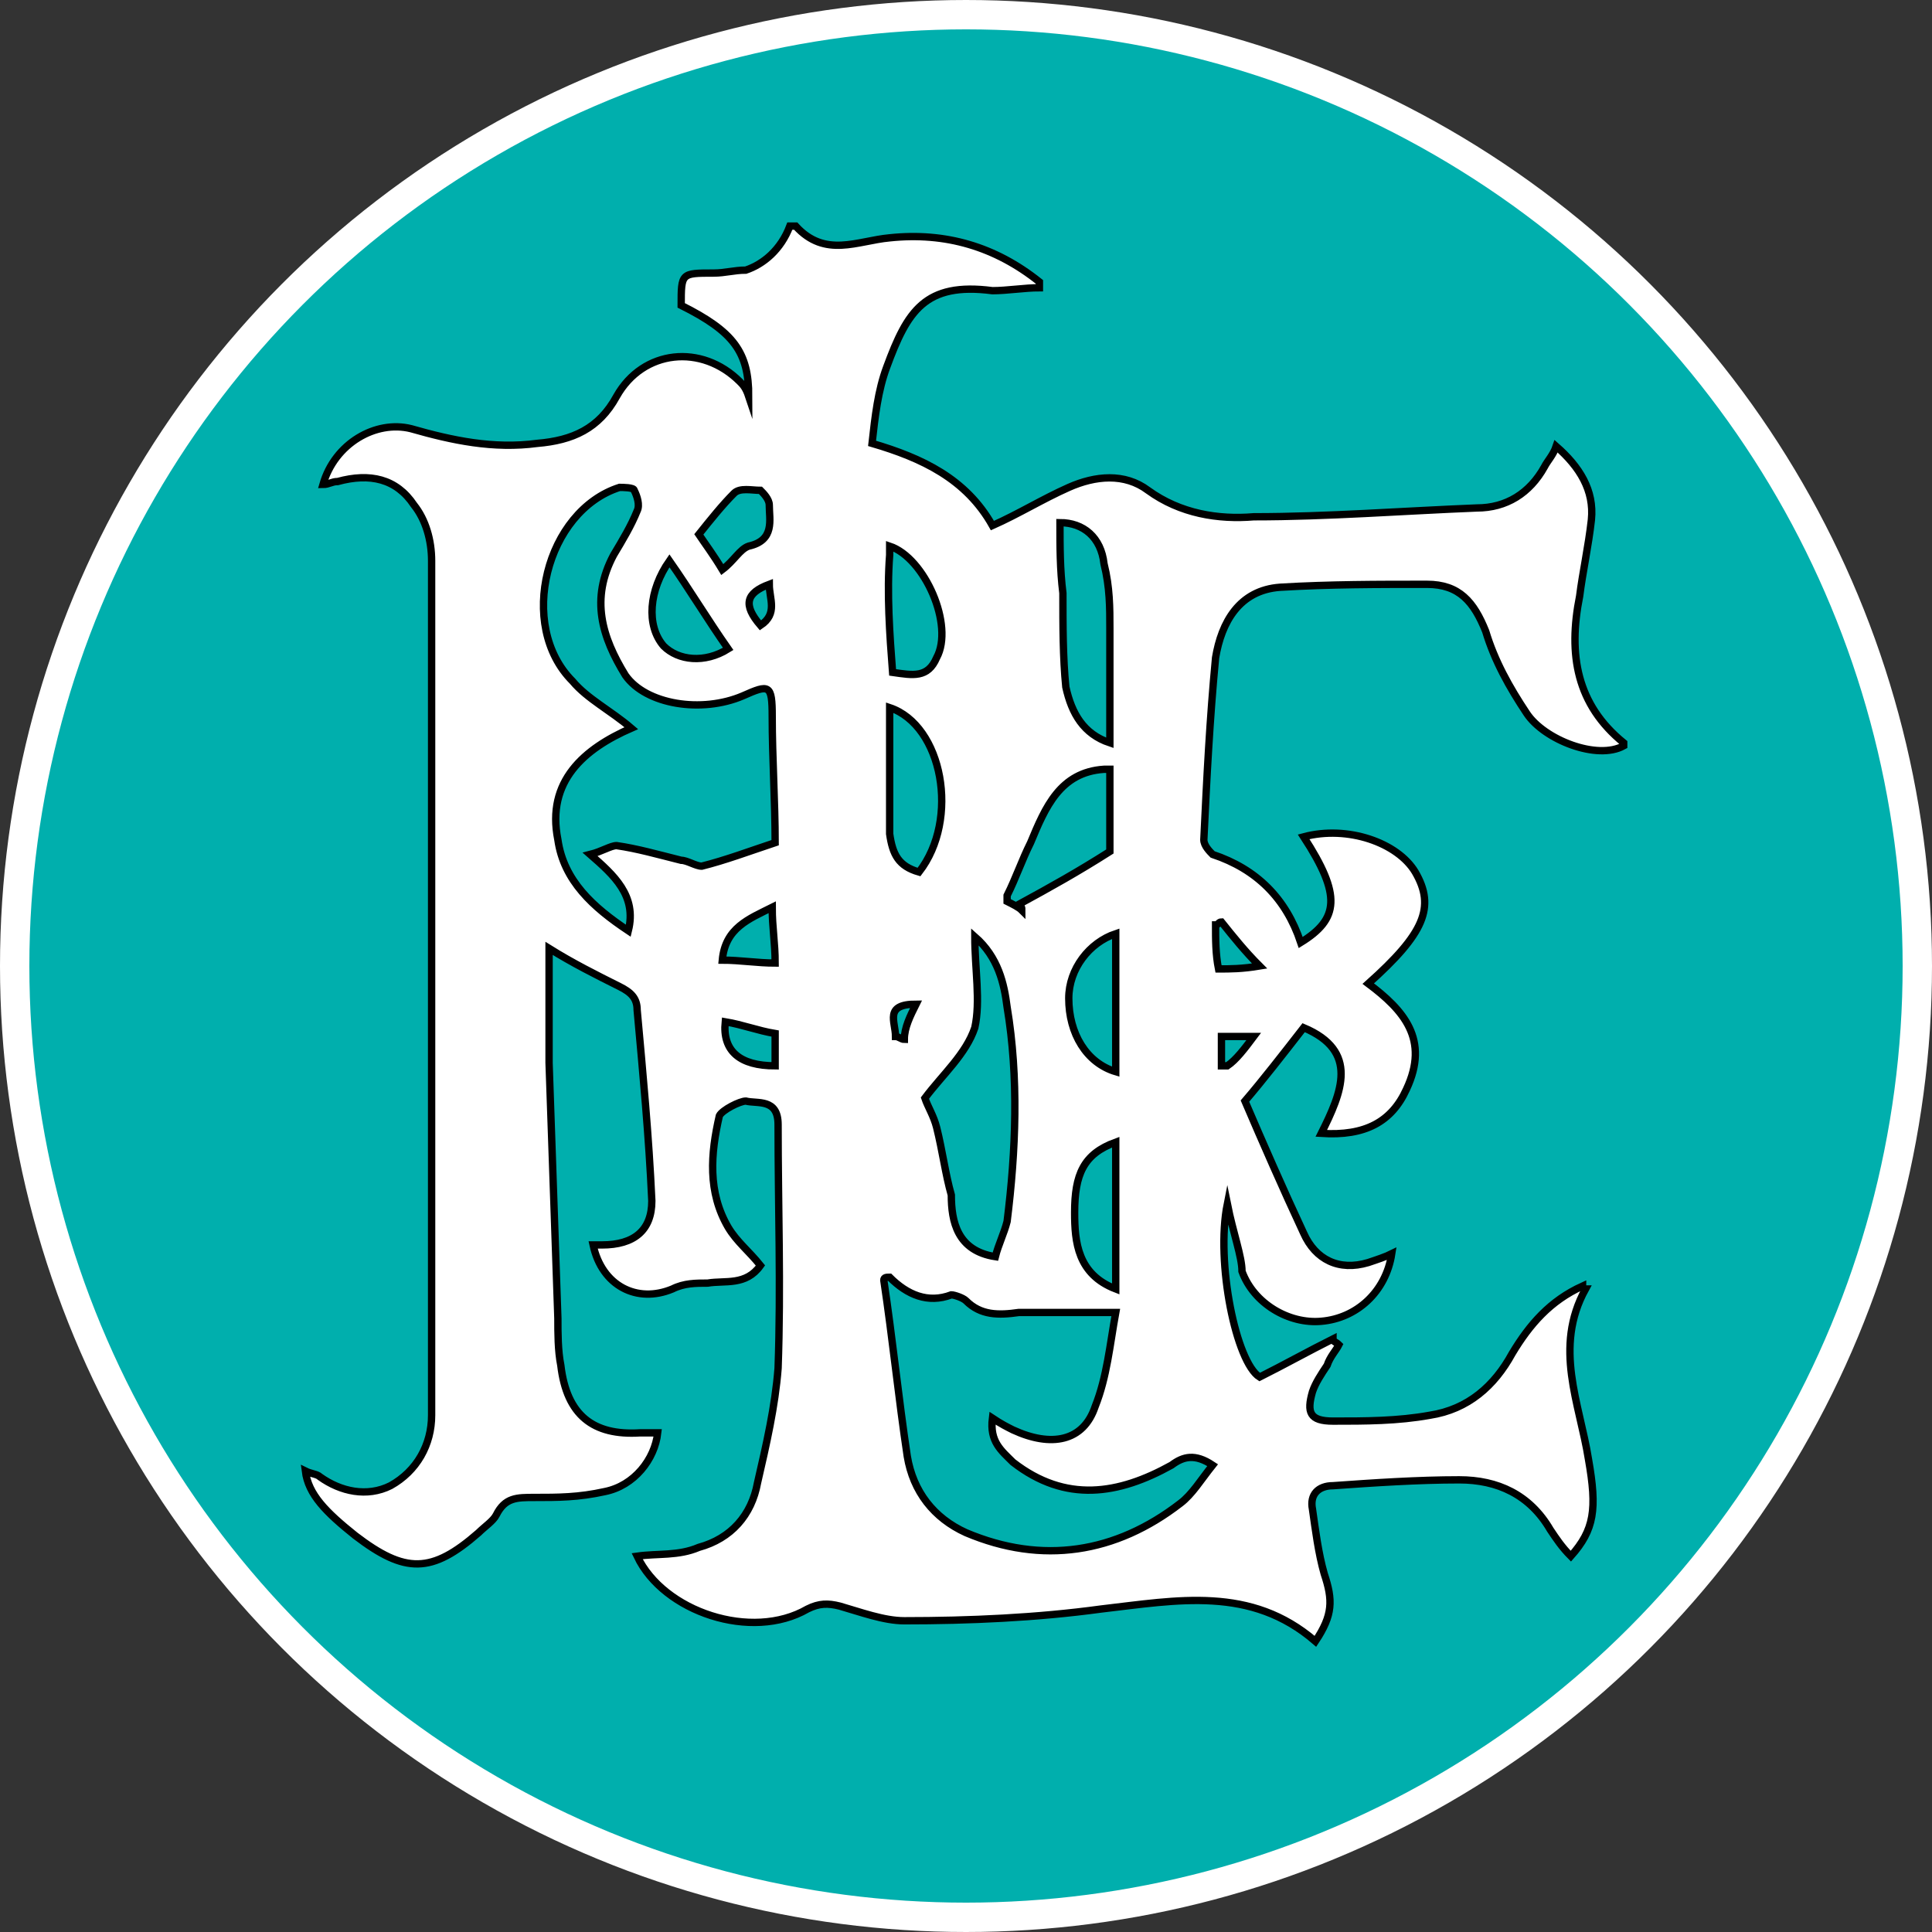 <?xml version="1.0" encoding="utf-8"?>
<!-- Generator: Adobe Illustrator 21.0.0, SVG Export Plug-In . SVG Version: 6.00 Build 0)  -->
<svg version="1.1" id="Layer_1" xmlns="http://www.w3.org/2000/svg" xmlns:xlink="http://www.w3.org/1999/xlink" x="0px" y="0px"
	 viewBox="0 0 65.8 65.8" style="enable-background:new 0 0 65.8 65.8;" xml:space="preserve">
<rect x="0" y="0" width="65.8" height="65.8" fill="#333333" stroke="none"/>
<style type="text/css">
	.st0{fill:#FFFFFF;stroke:#000000;stroke-miterlimit:10;}
	.st1{fill:#FFFFFF;stroke:#FFFFFF;stroke-miterlimit:10;}
	.st2{fill:none;stroke:#BE2026;stroke-width:2;stroke-miterlimit:10;}
	.st3{fill:#FFDEA7;}
	.st4{fill:#BE2026;}
	.st5{fill:#1C94D2;stroke:#FFFFFF;stroke-miterlimit:10;}
	.st6{fill:#FFFFFF;}
	.st7{fill:#00AFAD;stroke:#FFFFFF;stroke-miterlimit:10;}
	.st8{fill:#FFFFFF;stroke:#000000;stroke-width:0.25;stroke-miterlimit:10;}
	.st9{fill:#06884B;}
	.st10{fill:#BEC8CC;stroke:#FFFFFF;stroke-miterlimit:10;}
	.st11{clip-path:url(#SVGID_2_);}
	.st12{fill:#E22126;stroke:#FBE904;stroke-width:0.75;stroke-miterlimit:10;}
	.st13{fill:#191817;}
	.st14{fill:#FBE904;}
	.st15{fill:#E63229;}
	.st16{fill:#FEF16E;stroke:#FFFFFF;stroke-miterlimit:10;}
	.st17{fill:#1F4180;}
	.st18{fill:none;stroke:#E21E26;stroke-width:2;stroke-miterlimit:10;}
	.st19{fill:#E96F2B;}
	.st20{fill:#F29220;}
	.st21{fill:#EF8322;}
	.st22{fill:#EE3F80;}
	.st23{fill:#F1A847;}
	.st24{fill:#FDBA3A;}
	.st25{clip-path:url(#SVGID_4_);}
	.st26{fill:#383635;}
	.st27{clip-path:url(#SVGID_6_);}
	.st28{fill:#181A10;stroke:#FFFFFF;stroke-miterlimit:10;}
	.st29{fill:#EF4323;stroke:#FFFFFF;stroke-miterlimit:10;}
	.st30{fill:#BEDB86;stroke:#FFFFFF;stroke-miterlimit:10;}
	.st31{fill:#FFFFFF;stroke:#000000;stroke-width:0.5;stroke-miterlimit:10;}
	.st32{fill:#E38328;stroke:#FFFFFF;stroke-miterlimit:10;}
	.st33{fill:#020202;}
	.st34{fill:none;stroke:#FFFFFF;stroke-miterlimit:10;}
	.st35{fill:#BFDEF3;stroke:#FFFFFF;stroke-miterlimit:10;}
	.st36{fill:#994573;}
	.st37{fill:#F6F6F6;}
	.st38{fill:#8F4199;stroke:#FFFFFF;stroke-miterlimit:10;}
	.st39{fill:#175633;}
	.st40{fill:#984D2D;}
</style>
<circle class="st7" cx="32.9" cy="32.9" r="32.4"/>
<g>
	<g>
		<g>
			<g>
				<path class="st8" d="M53.5,53c-0.3-0.3-0.5-0.6-0.7-0.9c-0.7-1.2-1.8-1.7-3.1-1.7c-1.4,0-2.9,0.1-4.3,0.2
					c-0.5,0-0.8,0.3-0.7,0.8c0.1,0.7,0.2,1.5,0.4,2.2c0.3,0.9,0.3,1.4-0.3,2.3c-2.2-1.9-4.7-1.4-7.3-1.1c-2.2,0.3-4.5,0.4-6.7,0.4
					c-0.7,0-1.5-0.3-2.2-0.5c-0.4-0.1-0.7-0.1-1.1,0.1c-1.9,1.1-4.9,0.1-5.8-1.8c0.7-0.1,1.4,0,2.1-0.3c1.1-0.3,1.8-1.1,2-2.2
					c0.3-1.3,0.6-2.6,0.7-3.9c0.1-2.8,0-5.5,0-8.3c0-0.9-0.7-0.7-1.1-0.8c-0.2,0-0.8,0.3-0.9,0.5c-0.3,1.3-0.4,2.6,0.3,3.8
					c0.3,0.5,0.7,0.8,1.1,1.3c-0.5,0.7-1.2,0.5-1.8,0.6c-0.4,0-0.8,0-1.2,0.2c-1.2,0.5-2.4-0.1-2.7-1.5c0.1,0,0.2,0,0.3,0
					c1.1,0,1.7-0.5,1.7-1.5c-0.1-2.2-0.3-4.3-0.5-6.5c0-0.4-0.2-0.6-0.6-0.8c-0.8-0.4-1.6-0.8-2.4-1.3c0,1.3,0,2.6,0,3.9
					c0.1,2.9,0.2,5.8,0.3,8.7c0,0.5,0,1.1,0.1,1.6c0.2,1.7,1.1,2.4,2.7,2.3c0.2,0,0.4,0,0.6,0c-0.1,0.9-0.8,1.8-1.8,2
					C19.7,51,19,51,18.2,51c-0.6,0-1,0-1.3,0.6c-0.1,0.2-0.4,0.4-0.6,0.6c-1.6,1.4-2.5,1.4-4.2,0.1c-1-0.8-1.6-1.4-1.7-2.2
					c0.2,0.1,0.4,0.1,0.5,0.2c0.7,0.5,1.6,0.7,2.4,0.3c0.9-0.5,1.4-1.4,1.4-2.4c0-3.4,0-6.8,0-10.3c0-6.3,0-12.5,0-18.8
					c0-0.7-0.2-1.4-0.6-1.9c-0.6-0.9-1.5-1.1-2.6-0.8c-0.2,0-0.3,0.1-0.5,0.1c0.4-1.4,1.8-2.2,3-1.9c1.4,0.4,2.8,0.7,4.3,0.5
					c1.2-0.1,2.1-0.5,2.7-1.6c0.9-1.6,2.9-1.8,4.2-0.5c0.1,0.1,0.2,0.2,0.3,0.5c0-1.5-0.5-2.2-2.3-3.1c0-1.1,0-1.1,1.1-1.1
					c0.4,0,0.7-0.1,1.1-0.1C26,9,26.6,8.5,26.9,7.7c0.1,0,0.2,0,0.2,0c1,1.1,2.1,0.5,3.2,0.4c1.9-0.2,3.6,0.3,5.1,1.5
					c0,0.1,0,0.1,0,0.2c-0.5,0-1.1,0.1-1.6,0.1c-2.3-0.3-2.9,0.7-3.6,2.6c-0.3,0.8-0.4,1.7-0.5,2.6c1.7,0.5,3.2,1.2,4.1,2.8
					c0.9-0.4,1.7-0.9,2.6-1.3c0.9-0.4,1.9-0.5,2.7,0.1c1.1,0.8,2.4,1,3.6,0.9c2.5,0,5.1-0.2,7.6-0.3c1,0,1.8-0.5,2.3-1.4
					c0.1-0.2,0.3-0.4,0.4-0.7c0.8,0.7,1.3,1.5,1.2,2.5c-0.1,0.9-0.3,1.8-0.4,2.6c-0.4,2-0.1,3.7,1.5,5c0,0,0,0.1,0,0.1
					c-0.9,0.5-2.7-0.2-3.3-1.1c-0.6-0.9-1.1-1.8-1.4-2.8c-0.4-1-0.9-1.6-2-1.6c-1.7,0-3.3,0-5,0.1c-1.4,0.1-2,1.2-2.2,2.4
					c-0.2,2.1-0.3,4.1-0.4,6.2c0,0.2,0.2,0.4,0.3,0.5c1.5,0.5,2.5,1.5,3,3c1.3-0.8,1.4-1.6,0.1-3.6c1.5-0.4,3.2,0.2,3.8,1.2
					c0.7,1.2,0.3,2.1-1.6,3.8c1.2,0.9,2.1,1.9,1.3,3.6c-0.5,1.1-1.4,1.6-2.9,1.5c0.7-1.4,1.3-2.8-0.6-3.6c-0.7,0.9-1.4,1.8-2,2.5
					c0.6,1.4,1.3,3,2,4.5c0.4,0.9,1.2,1.3,2.2,1c0.3-0.1,0.6-0.2,0.8-0.3c-0.2,1.3-1.2,2.2-2.4,2.3c-1.1,0.1-2.3-0.6-2.7-1.7
					C42.3,42.8,42,42,41.8,41c-0.4,2,0.3,5.4,1.1,5.9c0.8-0.4,1.7-0.9,2.5-1.3c0,0.1,0.1,0.1,0.2,0.2c-0.1,0.2-0.3,0.4-0.4,0.7
					c-0.2,0.3-0.4,0.6-0.5,0.9c-0.2,0.7-0.1,1,0.7,1c1.1,0,2.2,0,3.3-0.2c1.3-0.2,2.2-1,2.8-2.1c0.6-1,1.3-1.8,2.4-2.3
					c0,0.1,0.1,0.1,0.1,0.1c-1.1,2-0.2,3.9,0.1,5.8C54.4,51.4,54.3,52.1,53.5,53z M30.3,43.5c-0.1,0-0.2,0-0.2,0.1
					c0.3,2,0.5,4,0.8,6c0.2,1.2,0.9,2.1,2,2.6c2.6,1.1,5.1,0.7,7.3-1c0.4-0.3,0.7-0.8,1.1-1.3c-0.6-0.4-1-0.3-1.4,0
					c-1.8,1-3.6,1.3-5.4-0.1c-0.4-0.4-0.8-0.7-0.7-1.5c0.3,0.2,0.5,0.3,0.7,0.4c1.3,0.6,2.4,0.4,2.8-0.8c0.4-1,0.5-2.1,0.7-3.2
					c-0.8,0-1.5,0-2.2,0c-0.4,0-0.7,0-1.1,0c-0.7,0.1-1.3,0.1-1.8-0.4c-0.1-0.1-0.4-0.2-0.5-0.2C31.6,44.4,30.9,44.1,30.3,43.5z
					 M21.5,24.8c-1.6,0.7-2.9,1.8-2.5,3.8c0.2,1.4,1.2,2.3,2.4,3.1c0.3-1.2-0.5-1.9-1.3-2.6c0.4-0.1,0.7-0.3,0.9-0.3
					c0.7,0.1,1.4,0.3,2.2,0.5c0.2,0,0.5,0.2,0.7,0.2c0.8-0.2,1.6-0.5,2.5-0.8c0,0,0,0,0,0c0-1.4-0.1-2.9-0.1-4.3
					c0-1.1-0.1-1.1-1-0.7c-1.4,0.6-3.3,0.3-4-0.7c-0.8-1.3-1.2-2.6-0.4-4.1c0.3-0.5,0.6-1,0.8-1.5c0.1-0.2,0-0.5-0.1-0.7
					c0-0.1-0.4-0.1-0.5-0.1c-2.5,0.8-3.5,4.7-1.6,6.6C20,23.8,20.8,24.2,21.5,24.8z M33.9,42.8c0.1-0.4,0.3-0.8,0.4-1.2
					c0.3-2.4,0.4-4.9,0-7.3c-0.1-0.8-0.3-1.7-1.1-2.4c0,1.1,0.2,2.2,0,3.1c-0.3,0.9-1.1,1.6-1.7,2.4c0.1,0.3,0.3,0.6,0.4,1
					c0.2,0.8,0.3,1.6,0.5,2.3C32.4,41.6,32.6,42.6,33.9,42.8z M37.8,25.3c0-1.3,0-2.6,0-3.9c0-0.7,0-1.4-0.2-2.2
					c-0.1-0.9-0.7-1.4-1.5-1.4c0,0.8,0,1.6,0.1,2.4c0,1.1,0,2.2,0.1,3.2C36.5,24.3,36.9,25,37.8,25.3z M37.8,29c0-0.8,0-1.8,0-2.8
					c-0.1,0-0.1,0-0.2,0c-1.5,0.1-2,1.3-2.5,2.5c-0.3,0.6-0.5,1.2-0.8,1.8c0,0,0,0.1,0,0.2c0.2,0.1,0.4,0.2,0.5,0.3
					c0-0.1,0-0.1-0.1-0.2C35.8,30.2,36.7,29.7,37.8,29z M31.3,29.7c1.4-1.8,0.8-5-1-5.6c0,1.4,0,2.9,0,4.3
					C30.4,29.1,30.6,29.5,31.3,29.7z M38,36.5c0-1.5,0-3.1,0-4.7c-0.9,0.3-1.6,1.2-1.6,2.2C36.4,35.2,37,36.2,38,36.5z M30.4,22.9
					c0.7,0.1,1.2,0.2,1.5-0.5c0.6-1.1-0.4-3.4-1.6-3.8c0,0.1,0,0.2,0,0.3C30.2,20.2,30.3,21.6,30.4,22.9z M38,38.9
					c-1.1,0.4-1.4,1.1-1.4,2.4c0,1,0.1,2.1,1.4,2.6C38,42.2,38,40.6,38,38.9z M22.8,19.1c-0.7,1-0.8,2.2-0.2,2.9
					c0.5,0.5,1.4,0.6,2.2,0.1C24.1,21.1,23.5,20.1,22.8,19.1z M24.6,19.4c0.4-0.3,0.6-0.7,0.9-0.8c0.9-0.2,0.7-0.9,0.7-1.4
					c0-0.2-0.2-0.4-0.3-0.5c-0.3,0-0.7-0.1-0.9,0.1c-0.4,0.4-0.8,0.9-1.2,1.4C24,18.5,24.3,18.9,24.6,19.4z M24.6,32.7
					c0.6,0,1.2,0.1,1.8,0.1c0-0.7-0.1-1.2-0.1-1.9C25.5,31.3,24.7,31.6,24.6,32.7z M26.4,35.2c-0.6-0.1-1.1-0.3-1.7-0.4
					c-0.1,1,0.5,1.5,1.7,1.5C26.4,36,26.4,35.6,26.4,35.2z M41.6,31.4c-0.1,0-0.1,0.1-0.2,0.1c0,0.5,0,1,0.1,1.5
					c0.4,0,0.8,0,1.4-0.1C42.4,32.4,42,31.9,41.6,31.4z M26.2,19.9c-0.8,0.3-0.9,0.7-0.3,1.4C26.5,20.9,26.2,20.4,26.2,19.9z
					 M31.2,34.2c-1.1,0-0.7,0.6-0.7,1.1c0.1,0,0.2,0.1,0.3,0.1C30.8,35,31,34.6,31.2,34.2z M42.7,35.3c-0.4,0-0.7,0-1.1,0
					c0,0.4,0,0.7,0,1c0,0,0.1,0,0.2,0C42.1,36.1,42.4,35.7,42.7,35.3z"/>
			</g>
		</g>
	</g>
</g>
</svg>
